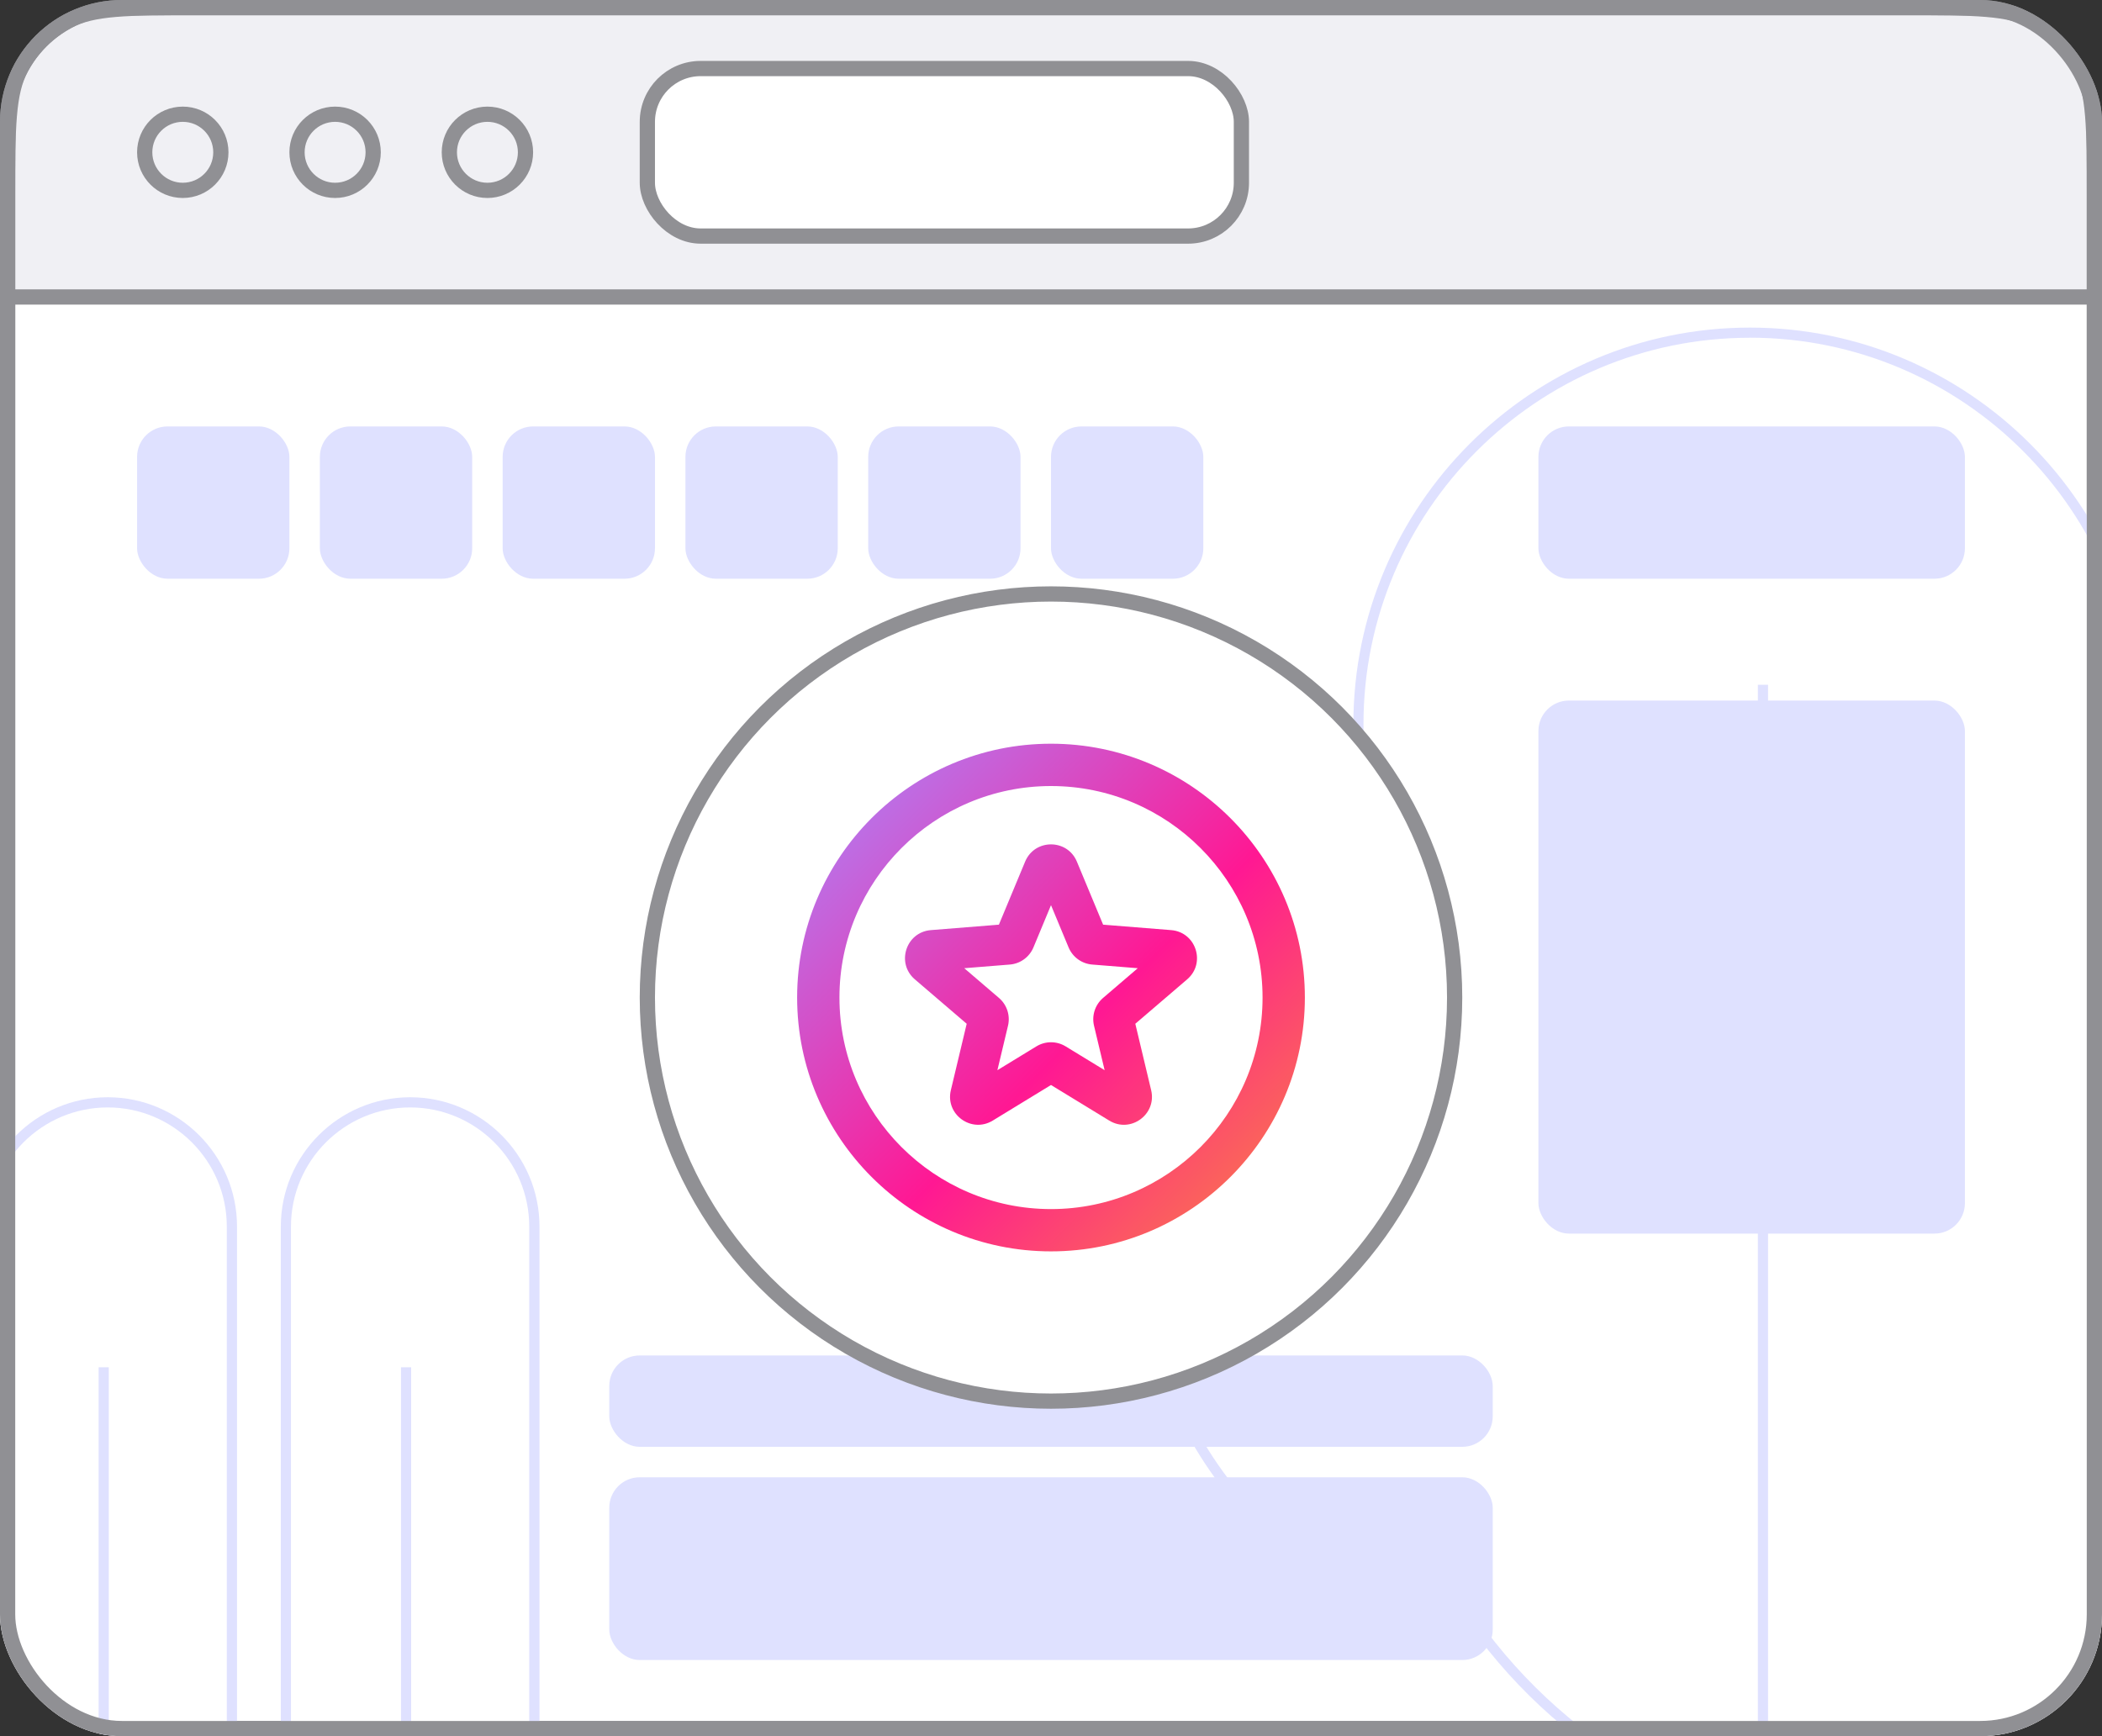 <svg fill="none" xmlns="http://www.w3.org/2000/svg" viewBox="0 0 138 114">
  <rect x="0" y="0" width="138" height="114" fill="#333333" stroke="none"/>
  <g clip-path="url(#a)">
    <rect x=".5" y=".5" width="137" height="113" rx="7.5" fill="#fff" stroke="#909094"/>
    <path d="M139.198 55.854c.89-2.608 1.38-5.402 1.38-8.312 0-14.195-11.508-25.698-25.699-25.698-14.191 0-25.698 11.508-25.698 25.698 0 3.689.783 7.191 2.18 10.364-9.505 3.769-16.233 13.043-16.233 23.892 0 12.985 9.63 23.713 22.134 25.45 6.234 8.281 16.144 13.634 27.305 13.634 18.863 0 34.153-15.29 34.153-34.153 0-13.63-7.983-25.391-19.526-30.869l.004-.004Z" fill="#fff"/>
    <path d="M124.571 121.215c-10.889 0-20.901-4.975-27.487-13.657-12.713-1.833-22.285-12.882-22.285-25.761 0-10.627 6.319-20.038 16.127-24.074-1.375-3.231-2.074-6.653-2.074-10.181 0-14.355 11.676-26.032 26.032-26.032 14.355 0 26.032 11.677 26.032 26.032 0 2.768-.441 5.505-1.304 8.139 11.828 5.74 19.451 17.893 19.451 31.043 0 19.02-15.473 34.487-34.487 34.487l-.005.004Zm-9.692-99.038c-13.986 0-25.364 11.378-25.364 25.365 0 3.547.725 6.991 2.154 10.226l.138.316-.32.129c-9.732 3.858-16.024 13.118-16.024 23.58 0 12.589 9.394 23.389 21.849 25.115l.138.018.085.111c6.457 8.58 16.314 13.502 27.038 13.502 18.65 0 33.82-15.175 33.82-33.82 0-12.994-7.592-24.995-19.335-30.571l-.267-.129.098-.28c.903-2.648 1.361-5.407 1.361-8.201 0-13.986-11.378-25.365-25.364-25.365l-.005.004Z" fill="#DFE1FF"/>
    <path d="M116.076 44.961h-.667V176.715h.667V44.961Z" fill="#DFE1FF"/>
    <path d="M31.621 118.75h-9.394c-1.909 0-3.458-1.549-3.458-3.458V80.543c0-4.499 3.653-8.157 8.157-8.157 4.499 0 8.157 3.653 8.157 8.157v34.749c0 1.909-1.549 3.458-3.458 3.458h-.004Z" fill="#fff"/>
    <path d="M31.621 119.079h-9.394c-2.091 0-3.791-1.7-3.791-3.791V80.538c0-4.681 3.809-8.491 8.491-8.491s8.491 3.809 8.491 8.491v34.75c0 2.091-1.7 3.791-3.791 3.791h-.004Zm-4.695-46.364c-4.312 0-7.823 3.507-7.823 7.823v34.75c0 1.722 1.402 3.124 3.124 3.124h9.394c1.722 0 3.124-1.402 3.124-3.124V80.538c0-4.312-3.506-7.823-7.823-7.823h.004Z" fill="#DFE1FF"/>
    <path d="M26.993 89.776h-.667v49.078h.667V89.776Z" fill="#DFE1FF"/>
    <path d="M11.765 118.75H2.372c-1.909 0-3.458-1.549-3.458-3.458V80.543c0-4.499 3.653-8.157 8.157-8.157 4.499 0 8.157 3.653 8.157 8.157v34.749c0 1.909-1.548 3.458-3.458 3.458h-.004Z" fill="#fff"/>
    <path d="M11.766 119.079H2.372c-2.091 0-3.791-1.7-3.791-3.791V80.538c0-4.681 3.809-8.491 8.49-8.491 4.681 0 8.49 3.809 8.49 8.491v34.75c0 2.091-1.7 3.791-3.791 3.791h-.004ZM7.071 72.715c-4.312 0-7.823 3.507-7.823 7.823v34.75c0 1.722 1.402 3.124 3.124 3.124h9.394c1.722 0 3.124-1.402 3.124-3.124V80.538c0-4.312-3.507-7.823-7.823-7.823h.004Z" fill="#DFE1FF"/>
    <path d="M7.142 89.776h-.667v49.078h.667V89.776Z" fill="#DFE1FF"/>
    <rect x="9" y="28" width="10" height="10" rx="2" fill="#DFE1FF"/>
    <rect x="21" y="28" width="10" height="10" rx="2" fill="#DFE1FF"/>
    <rect x="33" y="28" width="10" height="10" rx="2" fill="#DFE1FF"/>
    <rect x="45" y="28" width="10" height="10" rx="2" fill="#DFE1FF"/>
    <rect x="57" y="28" width="10" height="10" rx="2" fill="#DFE1FF"/>
    <rect x="69" y="28" width="10" height="10" rx="2" fill="#DFE1FF"/>
    <rect x="101" y="46" width="28" height="35" rx="2" fill="#DFE1FF"/>
    <rect x="40" y="97" width="58" height="12" rx="2" fill="#DFE1FF"/>
    <rect x="40" y="89" width="58" height="6" rx="2" fill="#DFE1FF"/>
    <rect x="101" y="28" width="28" height="10" rx="2" fill="#DFE1FF"/>
    <circle cx="69" cy="65.5" r="26.5" fill="#fff" stroke="#909094"/>
    <path fill-rule="evenodd" clip-rule="evenodd" d="M69 82.167c-9.19 0-16.667-7.476-16.667-16.667 0-9.19 7.476-16.667 16.667-16.667 9.19 0 16.667 7.476 16.667 16.667 0 9.19-7.476 16.667-16.667 16.667Zm0-30.555c-7.658 0-13.889 6.231-13.889 13.889 0 7.658 6.231 13.889 13.889 13.889 7.658 0 13.889-6.231 13.889-13.889 0-7.658-6.231-13.889-13.889-13.889Zm-1.699 4.964c.629-1.511 2.769-1.511 3.398 0l1.722 4.139 4.469.358c1.632.131 2.293 2.167 1.05 3.232l-3.405 2.917 1.04 4.361c.38 1.592-1.352 2.851-2.749 1.997l-3.826-2.337-3.826 2.337c-1.397.853-3.129-.405-2.749-1.997l1.04-4.361-3.405-2.917c-1.243-1.065-.582-3.101 1.05-3.232l4.469-.358 1.722-4.139Zm1.699 2.859-1.152 2.771c-.265.637-.864 1.073-1.552 1.128l-2.991.24 2.279 1.952c.524.449.753 1.153.593 1.825l-.696 2.919 2.561-1.564c.589-.36 1.329-.36 1.918 0l2.561 1.564-.696-2.919c-.16-.671.069-1.376.593-1.825l2.279-1.952-2.991-.24c-.688-.055-1.287-.49-1.552-1.128l-1.153-2.771Z" fill="url(#b)"/>
    <path d="M12.96.5h112.08c2.324 0 4.036 0 5.388.114 1.345.114 2.288.337 3.081.757 1.329.704 2.416 1.79 3.119 3.119.421.794.644 1.736.758 3.082.114 1.351.114 3.064.114 5.388v6.54H.5v-6.54c0-2.324 0-4.036.114-5.388.114-1.345.337-2.288.757-3.082.704-1.329 1.79-2.415 3.119-3.119C5.284.951 6.227.728 7.572.614 8.924.5 10.636.5 12.96.5Z" fill="#F0F0F4" stroke="#909094"/>
    <rect x="42.5" y="4.5" width="39" height="11" rx="3.5" fill="#fff" stroke="#909094"/>
    <circle cx="12" cy="10" r="2.5" stroke="#909094"/>
    <circle cx="22" cy="10" r="2.5" stroke="#909094"/>
    <circle cx="32" cy="10" r="2.5" stroke="#909094"/>
    <rect x=".5" y=".5" width="137" height="113" rx="7.5" stroke="#909094"/>
  </g>
  <defs>
    <linearGradient id="b" x1="83.935" y1="79.863" x2="52.303" y2="48.865" gradientUnits="userSpaceOnUse">
      <stop offset=".026" stop-color="#FA7250"/>
      <stop offset=".401" stop-color="#FF1893"/>
      <stop offset=".995" stop-color="#A78AFF"/>
    </linearGradient>
    <clipPath id="a">
      <rect width="138" height="114" rx="8" fill="#fff"/>
    </clipPath>
  </defs>
</svg>
